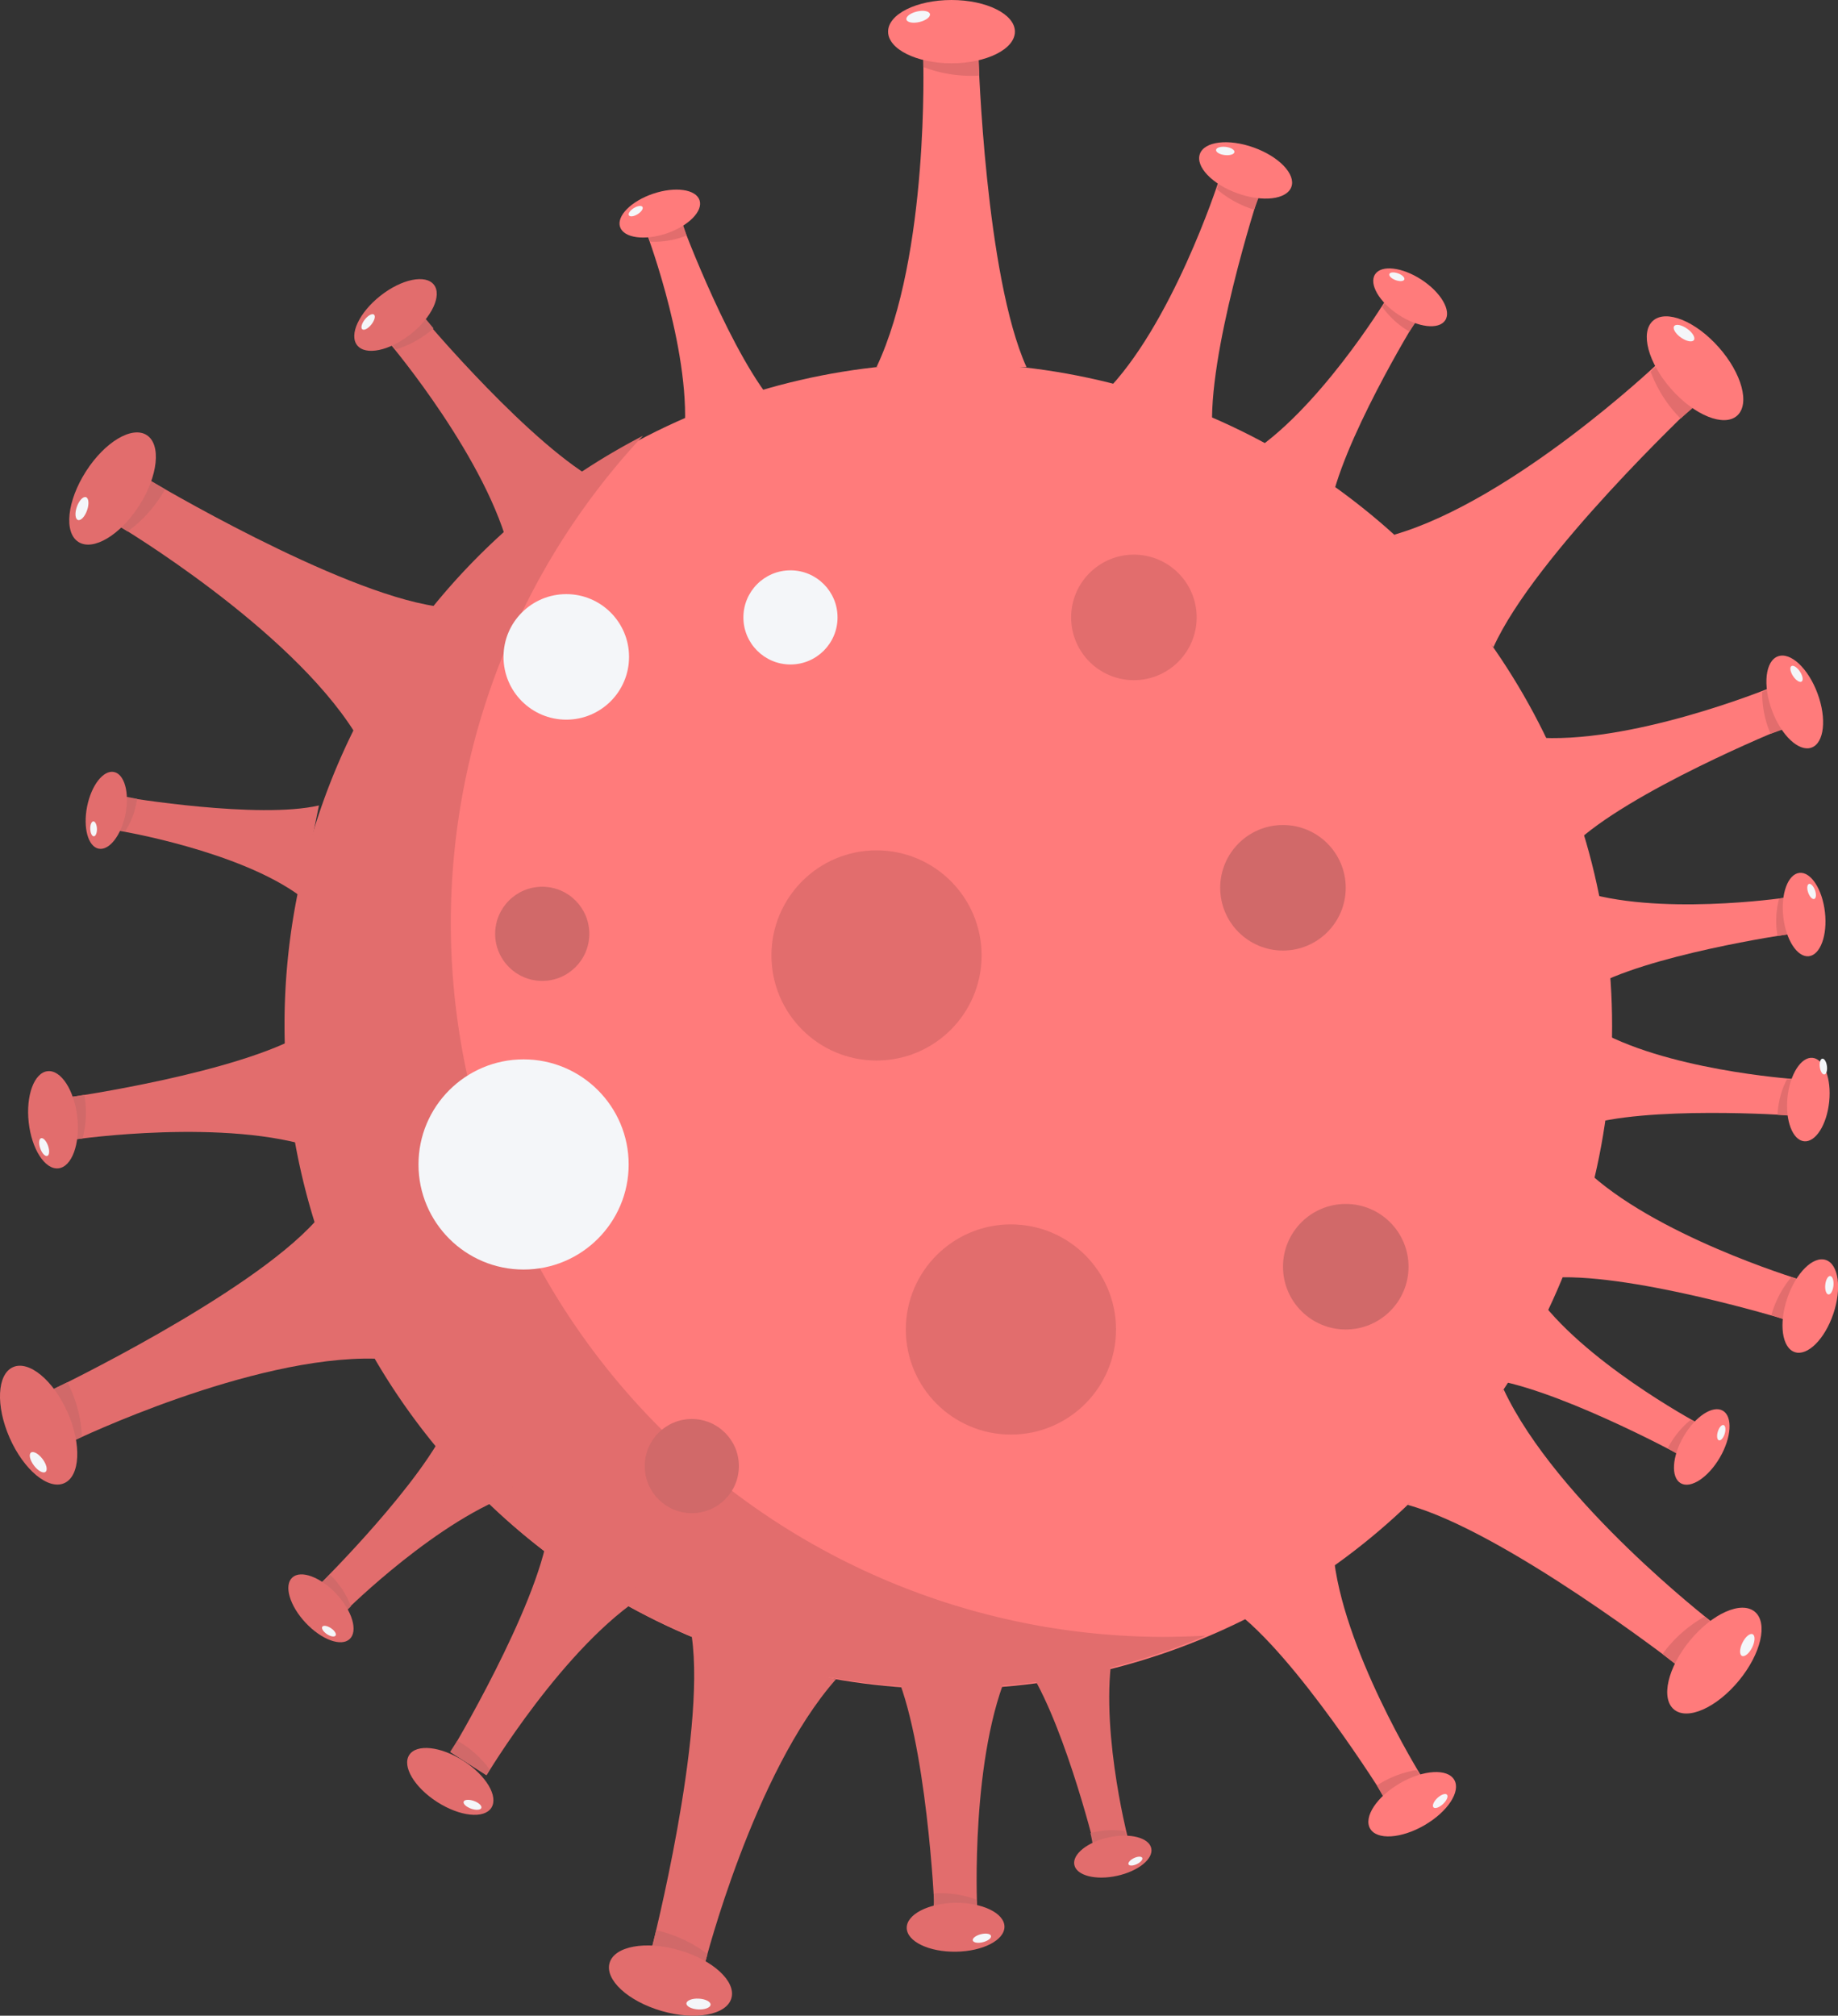 <?xml version="1.0" encoding="UTF-8"?><svg version="1.1" viewBox="0 0 142.9 156.71" xmlns="http://www.w3.org/2000/svg"><rect x="0" y="0" width="142.9" height="156.71" fill="#333333" stroke="none"/><defs><style>.cls-1{fill:#ff7b7b;}.cls-2{fill:#e26d6d;}.cls-3{fill:#f4f6f9;}.cls-4{fill:#d16969;}</style></defs><circle class="cls-1" cx="73.797" cy="79.77" r="51.54" fill="#ff7b7b"/><path class="cls-2" d="m93.767 127.16a51.56 51.56 0 0 1-43.78-93.28 55.5 55.5 0 0 0 40.55 93.38c1.12-0.01 2.17-0.04 3.23-0.1z" fill="#e26d6d"/><circle class="cls-2" cx="88.157" cy="48" r="4.88" fill="#e26d6d"/><circle class="cls-3" cx="44.027" cy="51.07" r="4.88" fill="#f4f6f9"/><circle class="cls-3" cx="61.457" cy="48" r="3.66" fill="#f4f6f9"/><circle class="cls-2" cx="68.147" cy="74.28" r="8.17" fill="#e26d6d"/><circle class="cls-3" cx="40.707" cy="90.53" r="8.17" fill="#f4f6f9"/><circle class="cls-2" cx="78.597" cy="103.36" r="8.17" fill="#e26d6d"/><circle class="cls-4" cx="104.63" cy="98.48" r="4.88" fill="#d16969"/><circle class="cls-4" cx="53.787" cy="113.98" r="3.66" fill="#d16969"/><circle class="cls-4" cx="42.157" cy="72.6" r="3.66" fill="#d16969"/><circle class="cls-4" cx="99.747" cy="69.02" r="4.88" fill="#d16969"/><path class="cls-1" d="m68.147 28.54c4.12-8.73 3.63-24 3.63-24h4.3s0.53 16.91 3.73 24" fill="#ff7b7b"/><path class="cls-2" d="m76.137 5.88h-0.07a10.36 10.36 0 0 1-4.28-0.67v-0.68h4.3s0.02 0.78 0.05 1.35z" fill="#e26d6d"/><ellipse class="cls-1" cx="73.977" cy="2.46" rx="4.93" ry="2.46" fill="#ff7b7b"/><ellipse class="cls-3" transform="rotate(-13.18)" cx="69.208" cy="17.546" rx=".94" ry=".42" fill="#f4f6f9"/><path class="cls-1" d="m85.847 30.58c5.25-5.23 8.86-16.38 8.86-16.38l3.11 1.12s-4 12.35-3.55 18.32" fill="#ff7b7b"/><path class="cls-2" d="m97.507 16.3a8.08 8.08 0 0 1-2.91-1.6l0.16-0.49 3.11 1.12s-0.21 0.55-0.36 0.97z" fill="#e26d6d"/><ellipse class="cls-1" transform="rotate(-70.19)" cx="20.355" cy="95.603" rx="1.89" ry="3.78" fill="#ff7b7b"/><ellipse class="cls-3" transform="rotate(-83.37)" cx="-.661" cy="95.978" rx=".32" ry=".72" fill="#f4f6f9"/><path class="cls-1" d="m96.947 35.41c5.44-3.33 10.71-11.95 10.71-11.95l2.37 1.56s-5.84 9.54-6.64 14.64" fill="#ff7b7b"/><path class="cls-2" d="m109.58 25.78a6.82 6.82 0 0 1-2.12-1.93l0.24-0.37 2.37 1.56z" fill="#e26d6d"/><ellipse class="cls-1" transform="rotate(-56.75)" cx="40.782" cy="104.36" rx="1.63" ry="3.26" fill="#ff7b7b"/><ellipse class="cls-3" transform="rotate(-69.93)" cx="17.059" cy="109.39" rx=".28" ry=".62" fill="#f4f6f9"/><path class="cls-1" d="m53.167 34.18c0.73-6.34-2.8-15.8-2.8-15.8l2.69-0.91s3.91 10.49 7.43 14.27" fill="#ff7b7b"/><path class="cls-2" d="m53.377 18.31a6.77 6.77 0 0 1-2.82 0.48l-0.15-0.42 2.69-0.91z" fill="#e26d6d"/><ellipse class="cls-1" transform="rotate(-18.66)" cx="43.289" cy="32.145" rx="3.26" ry="1.63" fill="#ff7b7b"/><ellipse class="cls-3" transform="rotate(-31.84)" cx="33.327" cy="40.02" rx=".62" ry=".28" fill="#f4f6f9"/><path class="cls-1" d="m122.71 69.21c6 2.06 16 0.59 16 0.59l0.32 2.83s-11.07 1.61-15.51 4.25" fill="#ff7b7b"/><path class="cls-2" d="m138.19 72.77v-0.05a6.81 6.81 0 0 1 0.13-2.86l0.44-0.06 0.32 2.83z" fill="#e26d6d"/><ellipse class="cls-1" transform="rotate(-6.49)" cx="131.33" cy="86.5" rx="1.63" ry="3.26" fill="#ff7b7b"/><ellipse class="cls-3" transform="rotate(-19.67)" cx="109.3" cy="112.67" rx=".28" ry=".62" fill="#f4f6f9"/><path class="cls-1" d="m123.84 79.88c5.47 3.3 15.54 4 15.54 4l-0.29 2.83s-11.16-0.78-16.06 0.85" fill="#ff7b7b"/><path class="cls-2" d="m138.2 86.67a6.68 6.68 0 0 1 0.73-2.77h0.44l-0.29 2.83z" fill="#e26d6d"/><ellipse class="cls-1" transform="rotate(-84.17)" cx="-70.761" cy="148.55" rx="3.26" ry="1.63" fill="#ff7b7b"/><ellipse class="cls-3" transform="rotate(-7.481)" cx="129.76" cy="100.67" rx=".28" ry=".619" fill="#f4f6f9" stroke-width=".999"/><path class="cls-1" d="m119.34 100.51c3.62 5.26 12.51 10.05 12.51 10.05l-1.43 2.46s-9.84-5.32-15-5.85" fill="#ff7b7b"/><path class="cls-2" d="m129.66 112.6a6.87 6.87 0 0 1 1.81-2.23l0.39 0.22-1.43 2.46z" fill="#e26d6d"/><ellipse class="cls-1" transform="rotate(-59.83)" cx="-30.761" cy="170.92" rx="3.26" ry="1.63" fill="#ff7b7b"/><ellipse class="cls-3" transform="rotate(-73.01)" cx="-67.418" cy="160.53" rx=".62" ry=".28" fill="#f4f6f9"/><path class="cls-1" d="m119.2 57.32c7.38 0.65 18.24-3.77 18.24-3.77l1.15 3.1s-12 4.88-16.32 9.08" fill="#ff7b7b"/><path class="cls-2" d="m137.66 57.05a7.83 7.83 0 0 1-0.65-3.26l0.48-0.19 1.15 3.1z" fill="#e26d6d"/><ellipse class="cls-1" transform="rotate(-20.27)" cx="111.99" cy="99.536" rx="1.89" ry="3.78" fill="#ff7b7b"/><ellipse class="cls-3" transform="rotate(-33.45)" cx="87.663" cy="120.7" rx=".32" ry=".72" fill="#f4f6f9"/><path class="cls-1" d="m123.22 90.88c5.33 5.15 16.55 8.55 16.55 8.55l-1.06 3.13s-12.42-3.78-18.39-3.2" fill="#ff7b7b"/><path class="cls-2" d="m137.72 102.24a8 8 0 0 1 1.55-2.95l0.49 0.16-1.06 3.13z" fill="#e26d6d"/><ellipse class="cls-1" transform="rotate(-71.3)" cx="-51.053" cy="165.87" rx="3.78" ry="1.89" fill="#ff7b7b"/><ellipse class="cls-3" transform="rotate(-84.48)" cx="-85.775" cy="151.18" rx=".72" ry=".32" fill="#f4f6f9"/><path class="cls-1" d="m103.66 120.69c0.62 7.38 6.81 17.34 6.81 17.34l-2.86 1.65s-6.85-11-11.72-14.53" fill="#ff7b7b"/><path class="cls-2" d="m107.05 138.81a8 8 0 0 1 3.1-1.2l0.27 0.45-2.86 1.65z" fill="#e26d6d"/><ellipse class="cls-1" transform="rotate(-30.06)" cx="24.766" cy="176.4" rx="3.78" ry="1.89" fill="#ff7b7b"/><ellipse class="cls-3" transform="rotate(-43.24)" cx="-14.35" cy="178.71" rx=".72" ry=".32" fill="#f4f6f9"/><path class="cls-1" d="m108.4 41.57c9.26-2.69 20.36-13.19 20.36-13.19l2.86 3.22s-12.31 11.6-15.51 18.72" fill="#ff7b7b"/><path class="cls-2" d="m130.66 32.54a10.33 10.33 0 0 1-2.33-3.65l0.49-0.46 2.86 3.22z" fill="#e26d6d"/><ellipse class="cls-1" transform="rotate(-41.54)" cx="79.656" cy="108.82" rx="2.46" ry="4.93" fill="#ff7b7b"/><ellipse class="cls-3" transform="rotate(-54.72)" cx="54.479" cy="121.84" rx=".42" ry=".94" fill="#f4f6f9"/><path class="cls-1" d="m116.91 108.03c4.1 8.74 16.18 18.07 16.18 18.07l-2.74 3.32s-13.37-10.36-20.9-12.42" fill="#ff7b7b"/><path class="cls-2" d="m129.28 128.61v-0.05a10.19 10.19 0 0 1 3.24-2.87l0.53 0.41-2.74 3.32z" fill="#e26d6d"/><ellipse class="cls-1" transform="rotate(-50.46)" cx="-14.707" cy="184.98" rx="4.93" ry="2.46" fill="#ff7b7b"/><ellipse class="cls-3" transform="rotate(-63.63)" cx="-54.248" cy="178.52" rx=".94" ry=".42" fill="#f4f6f9"/><path class="cls-2" d="m64.987 130.56c-6.39 7.24-10.16 22-10.16 22l-4.13-1.2s4.19-16.38 3.09-24.11" fill="#e26d6d"/><path class="cls-4" d="m51.017 150.08h0.06a10.34 10.34 0 0 1 3.93 1.84l-0.18 0.65-4.13-1.2z" fill="#d16969"/><ellipse class="cls-2" transform="rotate(-73.86)" cx="-133.42" cy="92.878" rx="2.46" ry="4.93" fill="#e26d6d"/><ellipse class="cls-3" transform="rotate(-87.04)" cx="-152.79" cy="62.28" rx=".42" ry=".94" fill="#f4f6f9"/><path class="cls-2" d="m29.197 105.63c-9.64-0.26-23.4 6.35-23.4 6.35l-1.74-3.93s15.25-7.31 20.47-13.11" fill="#e26d6d"/><path class="cls-4" d="m5.267 107.45v0.06a10.4 10.4 0 0 1 1.11 4.19l-0.61 0.28-1.74-3.93z" fill="#d16969"/><ellipse class="cls-2" transform="rotate(-23.81)" cx="-41.982" cy="102.58" rx="2.46" ry="4.93" fill="#e26d6d"/><ellipse class="cls-3" transform="rotate(-36.98)" cx="-66.009" cy="92.602" rx=".42" ry=".94" fill="#f4f6f9"/><path class="cls-2" d="m27.577 56.94c-5.13-8.17-18.25-16-18.25-16l2.33-3.59s14.53 8.66 22.26 9.79" fill="#e26d6d"/><path class="cls-4" d="m12.807 38.02v0.06a10.19 10.19 0 0 1-2.88 3.24l-0.57-0.35 2.3-3.62z" fill="#d16969"/><ellipse class="cls-2" transform="rotate(-57.42)" cx="-27.291" cy="27.825" rx="4.93" ry="2.46" fill="#e26d6d"/><ellipse class="cls-3" transform="rotate(-70.6)" cx="-35.178" cy="19.144" rx=".94" ry=".42" fill="#f4f6f9"/><path class="cls-2" d="m39.657 43.07c-1.68-7.26-9.27-16.27-9.27-16.27l2.6-2s8.41 10 13.76 12.76" fill="#e26d6d"/><path class="cls-4" d="m33.707 25.53a8 8 0 0 1-2.91 1.63l-0.33-0.4 2.6-2z" fill="#d16969"/><ellipse class="cls-2" transform="rotate(-38.3)" cx="8.955" cy="38.276" rx="3.8" ry="1.9" fill="#e26d6d"/><ellipse class="cls-3" transform="rotate(-51.48)" cx="-1.759" cy="37.982" rx=".73" ry=".32" fill="#f4f6f9"/><path class="cls-2" d="m24.657 89.3c-7-2.41-18.71-0.73-18.71-0.73l-0.37-3.29s12.88-1.86 18.08-4.93" fill="#e26d6d"/><path class="cls-4" d="m6.567 85.12v0.05a7.87 7.87 0 0 1-0.15 3.34l-0.51 0.06-0.37-3.29z" fill="#d16969"/><ellipse class="cls-2" transform="rotate(-6.38)" cx="-5.579" cy="86.974" rx="1.9" ry="3.8" fill="#e26d6d"/><ellipse class="cls-3" transform="rotate(-19.55)" cx="-26.608" cy="85.187" rx=".32" ry=".73" fill="#f4f6f9"/><path class="cls-2" d="m50.187 123.96c-6.32 3.95-12.36 14.06-12.36 14.06l-2.79-1.79s6.71-11.2 7.59-17.16" fill="#e26d6d"/><path class="cls-4" d="m35.557 135.33a7.89 7.89 0 0 1 2.5 2.22l-0.27 0.44-2.79-1.79z" fill="#d16969"/><ellipse class="cls-2" transform="rotate(-57.265)" cx="-97.568" cy="104.34" rx="1.897" ry="3.795" fill="#e26d6d" stroke-width=".999"/><ellipse class="cls-3" transform="rotate(-70.47)" cx="-119.96" cy="81.529" rx=".32" ry=".73" fill="#f4f6f9"/><path class="cls-2" d="m86.657 127.71c-1.35 5.85 1 15.05 1 15.05l-2.62 0.57s-2.55-10.2-5.44-14.1" fill="#e26d6d"/><path class="cls-4" d="m84.777 142.52a6.34 6.34 0 0 1 2.69-0.16l0.1 0.41-2.62 0.57s-0.07-0.46-0.17-0.82z" fill="#d16969"/><ellipse class="cls-2" transform="rotate(-12.29)" cx="53.811" cy="159.45" rx="3.06" ry="1.53" fill="#e26d6d"/><ellipse class="cls-3" transform="rotate(-25.47)" cx="17.472" cy="168.59" rx=".59" ry=".26" fill="#f4f6f9"/><path class="cls-2" d="m78.507 129.65c-3.08 6.78-2.54 18.55-2.54 18.55l-3.32 0.05s-0.59-13-3.14-18.5" fill="#e26d6d"/><path class="cls-4" d="m72.587 147.21a7.86 7.86 0 0 1 3.31 0.47v0.52l-3.32 0.05s0.08-0.58 0.01-1.04z" fill="#d16969"/><ellipse class="cls-2" transform="rotate(-.81)" cx="72.17" cy="150.87" rx="3.8" ry="1.9" fill="#e26d6d"/><ellipse class="cls-3" transform="rotate(-13.99)" cx="37.648" cy="164.67" rx=".73" ry=".32" fill="#f4f6f9"/><path class="cls-2" d="m23.357 69.68c-4.78-3.55-14.08-5.09-14.08-5.09l0.52-2.6s10.3 1.72 15 0.63" fill="#e26d6d"/><path class="cls-4" d="m10.657 62.11a6.13 6.13 0 0 1-0.92 2.51s-0.41-0.07-0.41-0.07l0.52-2.6z" fill="#d16969"/><ellipse class="cls-2" transform="rotate(-78.73)" cx="-60.169" cy="20.416" rx="3.04" ry="1.52" fill="#e26d6d"/><ellipse class="cls-3" transform="rotate(-1.91)" cx="5.125" cy="64.645" rx=".26" ry=".58" fill="#f4f6f9"/><path class="cls-2" d="m40.247 116.03c-6.1 2-13.28 9.12-13.28 9.12l-2-2.09s8-7.92 10-12.7" fill="#e26d6d"/><path class="cls-4" d="m25.657 122.42a6.82 6.82 0 0 1 1.63 2.46l-0.32 0.32-2-2.09s0.41-0.4 0.69-0.69z" fill="#d16969"/><ellipse class="cls-2" transform="rotate(-43.09)" cx="-67.196" cy="108.36" rx="1.64" ry="3.27" fill="#e26d6d"/><ellipse class="cls-3" transform="rotate(-56.27)" cx="-91.265" cy="91.686" rx=".28" ry=".62" fill="#f4f6f9"/></svg>

